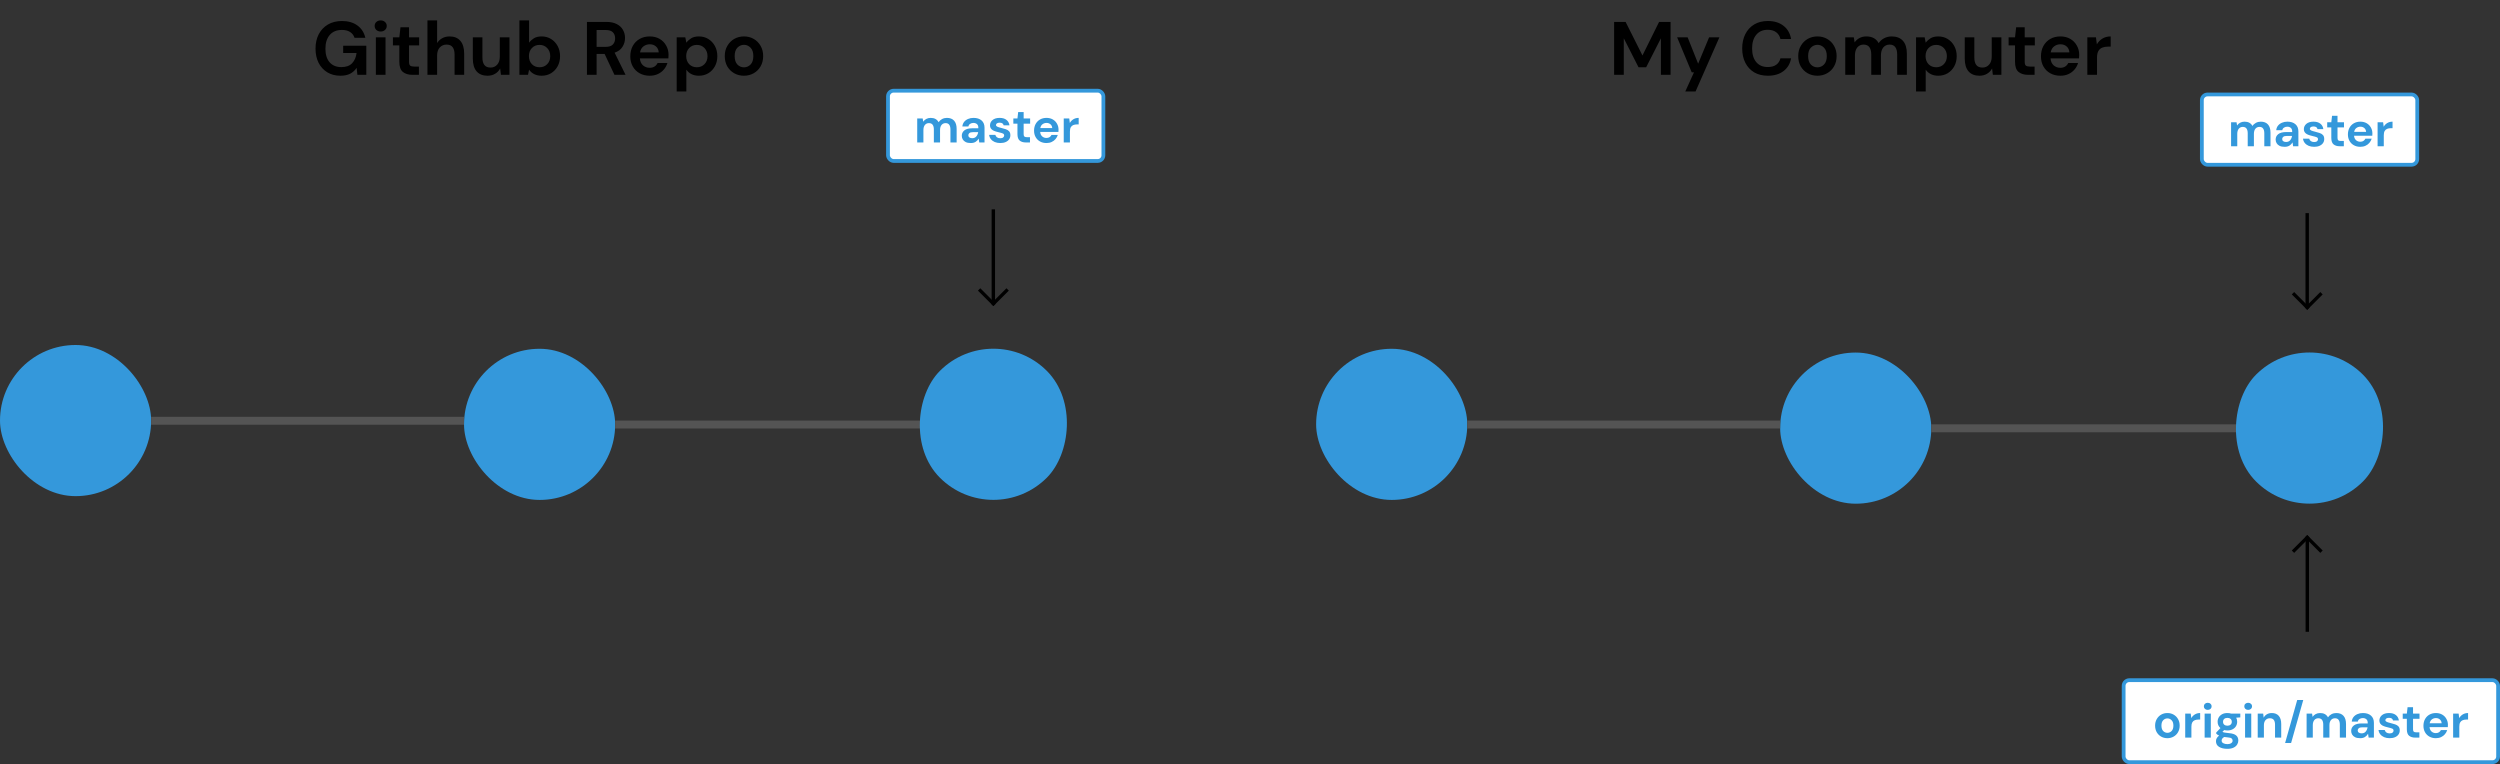 <svg width="6616" height="2022" viewBox="0 0 6616 2022" fill="none" xmlns="http://www.w3.org/2000/svg">
<rect x="0" y="0" width="6616" height="2022" fill="#333333" stroke="none"/>
<rect x="2591.14" y="769.113" width="4.434" height="53.39" transform="rotate(-45 2591.14 769.113)" fill="black" stroke="black" stroke-width="4.434"/>
<rect x="2626.51" y="556.25" width="4.5" height="240.5" fill="black" stroke="black" stroke-width="4.5"/>
<rect x="2663.5" y="765.975" width="4.434" height="53.39" transform="rotate(45 2663.5 765.975)" fill="black" stroke="black" stroke-width="4.434"/>
<rect x="1228" y="923" width="400" height="400" rx="200" fill="#3498DB"/>
<rect x="1628" y="1113" width="828" height="21" fill="#545454"/>
<rect x="2628.84" y="840" width="400" height="400" rx="200" transform="rotate(45 2628.84 840)" fill="#3498DB"/>
<rect x="6143.64" y="1456.89" width="4.434" height="53.39" transform="rotate(135 6143.64 1456.89)" fill="black" stroke="black" stroke-width="4.434"/>
<rect x="6108.27" y="1669.75" width="4.5" height="240.5" transform="rotate(-180 6108.27 1669.75)" fill="black" stroke="black" stroke-width="4.5"/>
<rect x="6071.27" y="1460.02" width="4.434" height="53.39" transform="rotate(-135 6071.27 1460.02)" fill="black" stroke="black" stroke-width="4.434"/>
<rect x="2350" y="240" width="570" height="186" rx="15" fill="white" stroke="#3498DB" stroke-width="10"/>
<path d="M2427.32 377V313.512H2441.78L2443.19 322.088C2445.24 319.016 2447.93 316.584 2451.26 314.792C2454.67 312.915 2458.59 311.976 2463.03 311.976C2472.85 311.976 2479.8 315.773 2483.9 323.368C2486.2 319.869 2489.27 317.096 2493.11 315.048C2497.04 313 2501.3 311.976 2505.91 311.976C2514.19 311.976 2520.55 314.451 2524.98 319.4C2529.42 324.349 2531.64 331.603 2531.64 341.16V377H2515.26V342.696C2515.26 337.235 2514.19 333.053 2512.06 330.152C2510.01 327.251 2506.81 325.8 2502.46 325.8C2498.02 325.8 2494.43 327.421 2491.7 330.664C2489.06 333.907 2487.74 338.429 2487.74 344.232V377H2471.35V342.696C2471.35 337.235 2470.29 333.053 2468.15 330.152C2466.02 327.251 2462.73 325.8 2458.3 325.8C2453.94 325.8 2450.4 327.421 2447.67 330.664C2445.03 333.907 2443.7 338.429 2443.7 344.232V377H2427.32ZM2569.08 378.536C2563.62 378.536 2559.14 377.683 2555.64 375.976C2552.14 374.184 2549.54 371.837 2547.84 368.936C2546.13 366.035 2545.28 362.835 2545.28 359.336C2545.28 353.448 2547.58 348.669 2552.19 345C2556.8 341.331 2563.71 339.496 2572.92 339.496H2589.05V337.96C2589.05 333.608 2587.81 330.408 2585.34 328.36C2582.86 326.312 2579.79 325.288 2576.12 325.288C2572.8 325.288 2569.89 326.099 2567.42 327.72C2564.94 329.256 2563.41 331.56 2562.81 334.632H2546.81C2547.24 330.024 2548.77 326.013 2551.42 322.6C2554.15 319.187 2557.65 316.584 2561.92 314.792C2566.18 312.915 2570.96 311.976 2576.25 311.976C2585.3 311.976 2592.42 314.237 2597.63 318.76C2602.83 323.283 2605.44 329.683 2605.44 337.96V377H2591.48L2589.95 366.76C2588.07 370.173 2585.42 372.989 2582.01 375.208C2578.68 377.427 2574.37 378.536 2569.08 378.536ZM2572.8 365.736C2577.49 365.736 2581.12 364.2 2583.68 361.128C2586.32 358.056 2587.98 354.259 2588.67 349.736H2574.72C2570.36 349.736 2567.25 350.547 2565.37 352.168C2563.49 353.704 2562.56 355.624 2562.56 357.928C2562.56 360.403 2563.49 362.323 2565.37 363.688C2567.25 365.053 2569.72 365.736 2572.8 365.736ZM2647.31 378.536C2641.68 378.536 2636.73 377.64 2632.46 375.848C2628.2 373.971 2624.78 371.411 2622.22 368.168C2619.66 364.925 2618.13 361.171 2617.61 356.904H2634.13C2634.64 359.379 2636 361.512 2638.22 363.304C2640.53 365.011 2643.47 365.864 2647.05 365.864C2650.64 365.864 2653.24 365.139 2654.86 363.688C2656.57 362.237 2657.42 360.573 2657.42 358.696C2657.42 355.965 2656.23 354.131 2653.84 353.192C2651.45 352.168 2648.12 351.187 2643.85 350.248C2641.12 349.651 2638.35 348.925 2635.53 348.072C2632.72 347.219 2630.12 346.152 2627.73 344.872C2625.42 343.507 2623.54 341.8 2622.09 339.752C2620.64 337.619 2619.92 335.016 2619.92 331.944C2619.92 326.312 2622.14 321.576 2626.57 317.736C2631.1 313.896 2637.41 311.976 2645.52 311.976C2653.03 311.976 2659 313.725 2663.44 317.224C2667.96 320.723 2670.65 325.544 2671.5 331.688H2656.01C2655.08 326.995 2651.53 324.648 2645.39 324.648C2642.32 324.648 2639.93 325.245 2638.22 326.44C2636.6 327.635 2635.79 329.128 2635.79 330.92C2635.79 332.797 2637.03 334.291 2639.5 335.4C2641.98 336.509 2645.26 337.533 2649.36 338.472C2653.8 339.496 2657.85 340.648 2661.52 341.928C2665.27 343.123 2668.26 344.957 2670.48 347.432C2672.7 349.821 2673.81 353.277 2673.81 357.8C2673.89 361.725 2672.87 365.267 2670.73 368.424C2668.6 371.581 2665.53 374.056 2661.52 375.848C2657.51 377.64 2652.77 378.536 2647.31 378.536ZM2714.61 377C2707.95 377 2702.62 375.379 2698.61 372.136C2694.6 368.893 2692.59 363.133 2692.59 354.856V327.208H2681.71V313.512H2692.59L2694.51 296.488H2708.98V313.512H2726.13V327.208H2708.98V354.984C2708.98 358.056 2709.62 360.189 2710.9 361.384C2712.26 362.493 2714.57 363.048 2717.81 363.048H2725.74V377H2714.61ZM2769.42 378.536C2763.02 378.536 2757.34 377.171 2752.39 374.44C2747.44 371.709 2743.56 367.869 2740.75 362.92C2737.93 357.971 2736.52 352.253 2736.52 345.768C2736.52 339.197 2737.89 333.352 2740.62 328.232C2743.43 323.112 2747.27 319.144 2752.14 316.328C2757.09 313.427 2762.89 311.976 2769.55 311.976C2775.78 311.976 2781.28 313.341 2786.06 316.072C2790.84 318.803 2794.55 322.557 2797.19 327.336C2799.92 332.029 2801.29 337.277 2801.29 343.08C2801.29 344.019 2801.25 345 2801.16 346.024C2801.16 347.048 2801.12 348.115 2801.03 349.224H2752.78C2753.12 354.173 2754.83 358.056 2757.9 360.872C2761.06 363.688 2764.85 365.096 2769.29 365.096C2772.62 365.096 2775.39 364.371 2777.61 362.92C2779.91 361.384 2781.62 359.421 2782.73 357.032H2799.37C2798.18 361.043 2796.17 364.712 2793.35 368.04C2790.62 371.283 2787.21 373.843 2783.11 375.72C2779.1 377.597 2774.54 378.536 2769.42 378.536ZM2769.55 325.288C2765.54 325.288 2761.99 326.44 2758.92 328.744C2755.85 330.963 2753.89 334.376 2753.03 338.984H2784.65C2784.39 334.803 2782.86 331.475 2780.04 329C2777.23 326.525 2773.73 325.288 2769.55 325.288ZM2815.07 377V313.512H2829.66L2831.2 325.416C2833.5 321.32 2836.62 318.077 2840.54 315.688C2844.55 313.213 2849.25 311.976 2854.62 311.976V329.256H2850.01C2846.43 329.256 2843.23 329.811 2840.41 330.92C2837.6 332.029 2835.38 333.949 2833.76 336.68C2832.22 339.411 2831.45 343.208 2831.45 348.072V377H2815.07Z" fill="#3498DB"/>
<rect x="6068.14" y="779.113" width="4.434" height="53.39" transform="rotate(-45 6068.14 779.113)" fill="black" stroke="black" stroke-width="4.434"/>
<rect x="6103.51" y="566.25" width="4.5" height="240.5" fill="black" stroke="black" stroke-width="4.5"/>
<rect x="6140.5" y="775.975" width="4.434" height="53.39" transform="rotate(45 6140.5 775.975)" fill="black" stroke="black" stroke-width="4.434"/>
<rect x="5827" y="250" width="570" height="186" rx="15" fill="white" stroke="#3498DB" stroke-width="10"/>
<path d="M5904.32 387V323.512H5918.78L5920.19 332.088C5922.24 329.016 5924.93 326.584 5928.26 324.792C5931.67 322.915 5935.59 321.976 5940.03 321.976C5949.85 321.976 5956.8 325.773 5960.9 333.368C5963.2 329.869 5966.27 327.096 5970.11 325.048C5974.04 323 5978.3 321.976 5982.91 321.976C5991.19 321.976 5997.55 324.451 6001.98 329.4C6006.42 334.349 6008.64 341.603 6008.64 351.16V387H5992.26V352.696C5992.26 347.235 5991.19 343.053 5989.06 340.152C5987.01 337.251 5983.81 335.8 5979.46 335.8C5975.02 335.8 5971.43 337.421 5968.7 340.664C5966.06 343.907 5964.74 348.429 5964.74 354.232V387H5948.35V352.696C5948.35 347.235 5947.29 343.053 5945.15 340.152C5943.02 337.251 5939.73 335.8 5935.3 335.8C5930.94 335.8 5927.4 337.421 5924.67 340.664C5922.03 343.907 5920.7 348.429 5920.7 354.232V387H5904.32ZM6046.08 388.536C6040.62 388.536 6036.14 387.683 6032.64 385.976C6029.14 384.184 6026.54 381.837 6024.84 378.936C6023.13 376.035 6022.28 372.835 6022.28 369.336C6022.28 363.448 6024.58 358.669 6029.19 355C6033.8 351.331 6040.71 349.496 6049.92 349.496H6066.05V347.96C6066.05 343.608 6064.81 340.408 6062.34 338.36C6059.86 336.312 6056.79 335.288 6053.12 335.288C6049.8 335.288 6046.89 336.099 6044.42 337.72C6041.94 339.256 6040.41 341.56 6039.81 344.632H6023.81C6024.24 340.024 6025.77 336.013 6028.42 332.6C6031.15 329.187 6034.65 326.584 6038.92 324.792C6043.18 322.915 6047.96 321.976 6053.25 321.976C6062.3 321.976 6069.42 324.237 6074.63 328.76C6079.83 333.283 6082.44 339.683 6082.44 347.96V387H6068.48L6066.95 376.76C6065.07 380.173 6062.42 382.989 6059.01 385.208C6055.68 387.427 6051.37 388.536 6046.08 388.536ZM6049.8 375.736C6054.49 375.736 6058.12 374.2 6060.68 371.128C6063.32 368.056 6064.98 364.259 6065.67 359.736H6051.72C6047.36 359.736 6044.25 360.547 6042.37 362.168C6040.49 363.704 6039.56 365.624 6039.56 367.928C6039.56 370.403 6040.49 372.323 6042.37 373.688C6044.25 375.053 6046.72 375.736 6049.8 375.736ZM6124.31 388.536C6118.68 388.536 6113.73 387.64 6109.46 385.848C6105.2 383.971 6101.78 381.411 6099.22 378.168C6096.66 374.925 6095.13 371.171 6094.61 366.904H6111.13C6111.64 369.379 6113 371.512 6115.22 373.304C6117.53 375.011 6120.47 375.864 6124.05 375.864C6127.64 375.864 6130.24 375.139 6131.86 373.688C6133.57 372.237 6134.42 370.573 6134.42 368.696C6134.42 365.965 6133.23 364.131 6130.84 363.192C6128.45 362.168 6125.12 361.187 6120.85 360.248C6118.12 359.651 6115.35 358.925 6112.53 358.072C6109.72 357.219 6107.12 356.152 6104.73 354.872C6102.42 353.507 6100.54 351.8 6099.09 349.752C6097.64 347.619 6096.92 345.016 6096.92 341.944C6096.92 336.312 6099.14 331.576 6103.57 327.736C6108.1 323.896 6114.41 321.976 6122.52 321.976C6130.03 321.976 6136 323.725 6140.44 327.224C6144.96 330.723 6147.65 335.544 6148.5 341.688H6133.01C6132.08 336.995 6128.53 334.648 6122.39 334.648C6119.32 334.648 6116.93 335.245 6115.22 336.44C6113.6 337.635 6112.79 339.128 6112.79 340.92C6112.79 342.797 6114.03 344.291 6116.5 345.4C6118.98 346.509 6122.26 347.533 6126.36 348.472C6130.8 349.496 6134.85 350.648 6138.52 351.928C6142.27 353.123 6145.26 354.957 6147.48 357.432C6149.7 359.821 6150.81 363.277 6150.81 367.8C6150.89 371.725 6149.87 375.267 6147.73 378.424C6145.6 381.581 6142.53 384.056 6138.52 385.848C6134.51 387.64 6129.77 388.536 6124.31 388.536ZM6191.61 387C6184.95 387 6179.62 385.379 6175.61 382.136C6171.6 378.893 6169.59 373.133 6169.59 364.856V337.208H6158.71V323.512H6169.59L6171.51 306.488H6185.98V323.512H6203.13V337.208H6185.98V364.984C6185.98 368.056 6186.62 370.189 6187.9 371.384C6189.26 372.493 6191.57 373.048 6194.81 373.048H6202.74V387H6191.61ZM6246.42 388.536C6240.02 388.536 6234.34 387.171 6229.39 384.44C6224.44 381.709 6220.56 377.869 6217.75 372.92C6214.93 367.971 6213.52 362.253 6213.52 355.768C6213.52 349.197 6214.89 343.352 6217.62 338.232C6220.43 333.112 6224.27 329.144 6229.14 326.328C6234.09 323.427 6239.89 321.976 6246.55 321.976C6252.78 321.976 6258.28 323.341 6263.06 326.072C6267.84 328.803 6271.55 332.557 6274.19 337.336C6276.92 342.029 6278.29 347.277 6278.29 353.08C6278.29 354.019 6278.25 355 6278.16 356.024C6278.16 357.048 6278.12 358.115 6278.03 359.224H6229.78C6230.12 364.173 6231.83 368.056 6234.9 370.872C6238.06 373.688 6241.85 375.096 6246.29 375.096C6249.62 375.096 6252.39 374.371 6254.61 372.92C6256.91 371.384 6258.62 369.421 6259.73 367.032H6276.37C6275.18 371.043 6273.17 374.712 6270.35 378.04C6267.62 381.283 6264.21 383.843 6260.11 385.72C6256.1 387.597 6251.54 388.536 6246.42 388.536ZM6246.55 335.288C6242.54 335.288 6238.99 336.44 6235.92 338.744C6232.85 340.963 6230.89 344.376 6230.03 348.984H6261.65C6261.39 344.803 6259.86 341.475 6257.04 339C6254.23 336.525 6250.73 335.288 6246.55 335.288ZM6292.07 387V323.512H6306.66L6308.2 335.416C6310.5 331.32 6313.62 328.077 6317.54 325.688C6321.55 323.213 6326.25 321.976 6331.62 321.976V339.256H6327.01C6323.43 339.256 6320.23 339.811 6317.41 340.92C6314.6 342.029 6312.38 343.949 6310.76 346.68C6309.22 349.411 6308.45 353.208 6308.45 358.072V387H6292.07Z" fill="#3498DB"/>
<rect x="6611" y="2017" width="991" height="217" rx="15" transform="rotate(-180 6611 2017)" fill="white" stroke="#3498DB" stroke-width="10"/>
<path d="M5735.78 1953.54C5729.64 1953.54 5724.09 1952.13 5719.14 1949.31C5714.28 1946.5 5710.4 1942.61 5707.5 1937.66C5704.68 1932.63 5703.27 1926.83 5703.27 1920.26C5703.27 1913.69 5704.72 1907.93 5707.62 1902.98C5710.53 1897.94 5714.41 1894.02 5719.27 1891.2C5724.22 1888.38 5729.77 1886.98 5735.91 1886.98C5741.97 1886.98 5747.43 1888.38 5752.3 1891.2C5757.25 1894.02 5761.13 1897.94 5763.94 1902.98C5766.85 1907.93 5768.3 1913.69 5768.3 1920.26C5768.3 1926.83 5766.85 1932.63 5763.94 1937.66C5761.13 1942.61 5757.25 1946.5 5752.3 1949.31C5747.35 1952.13 5741.84 1953.54 5735.78 1953.54ZM5735.78 1939.33C5740.05 1939.33 5743.76 1937.75 5746.92 1934.59C5750.08 1931.35 5751.66 1926.57 5751.66 1920.26C5751.66 1913.94 5750.08 1909.21 5746.92 1906.05C5743.76 1902.81 5740.09 1901.18 5735.91 1901.18C5731.56 1901.18 5727.81 1902.81 5724.65 1906.05C5721.58 1909.21 5720.04 1913.94 5720.04 1920.26C5720.04 1926.57 5721.58 1931.35 5724.65 1934.59C5727.81 1937.75 5731.52 1939.33 5735.78 1939.33ZM5782.95 1952V1888.51H5797.54L5799.07 1900.42C5801.38 1896.32 5804.49 1893.08 5808.42 1890.69C5812.43 1888.21 5817.12 1886.98 5822.5 1886.98V1904.26H5817.89C5814.31 1904.26 5811.11 1904.81 5808.29 1905.92C5805.47 1907.03 5803.25 1908.95 5801.63 1911.68C5800.1 1914.41 5799.33 1918.21 5799.33 1923.07V1952H5782.95ZM5842.53 1878.66C5839.54 1878.66 5837.07 1877.76 5835.1 1875.97C5833.23 1874.18 5832.29 1871.91 5832.29 1869.18C5832.29 1866.45 5833.23 1864.23 5835.1 1862.53C5837.07 1860.74 5839.54 1859.84 5842.53 1859.84C5845.51 1859.84 5847.95 1860.74 5849.82 1862.53C5851.79 1864.23 5852.77 1866.45 5852.77 1869.18C5852.77 1871.91 5851.79 1874.18 5849.82 1875.97C5847.95 1877.76 5845.51 1878.66 5842.53 1878.66ZM5834.34 1952V1888.51H5850.72V1952H5834.34ZM5894.7 1933.06C5891.63 1933.06 5888.77 1932.71 5886.12 1932.03L5881.39 1936.77C5882.84 1937.54 5884.8 1938.18 5887.28 1938.69C5889.75 1939.2 5893.76 1939.71 5899.31 1940.22C5907.76 1940.99 5913.9 1943 5917.74 1946.24C5921.58 1949.48 5923.5 1953.96 5923.5 1959.68C5923.5 1963.43 5922.48 1966.98 5920.43 1970.3C5918.38 1973.72 5915.22 1976.45 5910.96 1978.5C5906.69 1980.63 5901.23 1981.7 5894.57 1981.7C5885.53 1981.7 5878.23 1979.99 5872.68 1976.58C5867.14 1973.25 5864.36 1968.21 5864.36 1961.47C5864.36 1955.75 5867.14 1950.81 5872.68 1946.62C5870.98 1945.86 5869.48 1945.05 5868.2 1944.19C5867.01 1943.34 5865.94 1942.44 5865 1941.5V1938.56L5876.14 1926.78C5871.19 1922.43 5868.72 1916.84 5868.72 1910.02C5868.72 1905.75 5869.74 1901.87 5871.79 1898.37C5873.92 1894.87 5876.91 1892.1 5880.75 1890.05C5884.59 1888 5889.24 1886.98 5894.7 1886.98C5898.28 1886.98 5901.61 1887.49 5904.68 1888.51H5928.75V1898.5L5917.87 1899.26C5919.57 1902.51 5920.43 1906.09 5920.43 1910.02C5920.43 1914.28 5919.4 1918.17 5917.36 1921.66C5915.31 1925.16 5912.32 1927.94 5908.4 1929.98C5904.56 1932.03 5899.99 1933.06 5894.7 1933.06ZM5894.7 1920.51C5898.03 1920.51 5900.76 1919.62 5902.89 1917.82C5905.11 1916.03 5906.22 1913.47 5906.22 1910.14C5906.22 1906.82 5905.11 1904.26 5902.89 1902.46C5900.76 1900.67 5898.03 1899.78 5894.7 1899.78C5891.2 1899.78 5888.39 1900.67 5886.25 1902.46C5884.12 1904.26 5883.05 1906.82 5883.05 1910.14C5883.05 1913.47 5884.12 1916.03 5886.25 1917.82C5888.39 1919.62 5891.2 1920.51 5894.7 1920.51ZM5879.34 1959.81C5879.34 1962.97 5880.79 1965.31 5883.69 1966.85C5886.68 1968.47 5890.31 1969.28 5894.57 1969.28C5898.67 1969.28 5902 1968.43 5904.56 1966.72C5907.12 1965.1 5908.4 1962.88 5908.4 1960.06C5908.4 1957.76 5907.54 1955.84 5905.84 1954.3C5904.21 1952.77 5900.93 1951.83 5895.98 1951.49C5892.48 1951.23 5889.24 1950.85 5886.25 1950.34C5883.78 1951.7 5881.99 1953.19 5880.88 1954.82C5879.85 1956.44 5879.34 1958.1 5879.34 1959.81ZM5949.53 1878.66C5946.54 1878.66 5944.07 1877.76 5942.1 1875.97C5940.23 1874.18 5939.29 1871.91 5939.29 1869.18C5939.29 1866.45 5940.23 1864.23 5942.1 1862.53C5944.07 1860.74 5946.54 1859.84 5949.53 1859.84C5952.51 1859.84 5954.95 1860.74 5956.82 1862.53C5958.79 1864.23 5959.77 1866.45 5959.77 1869.18C5959.77 1871.91 5958.79 1874.18 5956.82 1875.97C5954.95 1877.76 5952.51 1878.66 5949.53 1878.66ZM5941.34 1952V1888.51H5957.72V1952H5941.34ZM5974.82 1952V1888.51H5989.28L5990.56 1899.26C5992.53 1895.51 5995.34 1892.52 5999.01 1890.3C6002.77 1888.09 6007.16 1886.98 6012.2 1886.98C6020.05 1886.98 6026.15 1889.45 6030.5 1894.4C6034.85 1899.35 6037.03 1906.6 6037.03 1916.16V1952H6020.64V1917.7C6020.64 1912.23 6019.53 1908.05 6017.32 1905.15C6015.1 1902.25 6011.64 1900.8 6006.95 1900.8C6002.34 1900.8 5998.54 1902.42 5995.56 1905.66C5992.65 1908.91 5991.2 1913.43 5991.2 1919.23V1952H5974.82ZM6047.32 1966.21L6079.32 1852.54H6095.32L6063.19 1966.21H6047.32ZM6104.2 1952V1888.51H6118.66L6120.07 1897.09C6122.12 1894.02 6124.8 1891.58 6128.13 1889.79C6131.54 1887.91 6135.47 1886.98 6139.91 1886.98C6149.72 1886.98 6156.68 1890.77 6160.77 1898.37C6163.08 1894.87 6166.15 1892.1 6169.99 1890.05C6173.91 1888 6178.18 1886.98 6182.79 1886.98C6191.06 1886.98 6197.42 1889.45 6201.86 1894.4C6206.3 1899.35 6208.52 1906.6 6208.52 1916.16V1952H6192.13V1917.7C6192.13 1912.23 6191.06 1908.05 6188.93 1905.15C6186.88 1902.25 6183.68 1900.8 6179.33 1900.8C6174.89 1900.8 6171.31 1902.42 6168.58 1905.66C6165.93 1908.91 6164.61 1913.43 6164.61 1919.23V1952H6148.23V1917.7C6148.23 1912.23 6147.16 1908.05 6145.03 1905.15C6142.89 1902.25 6139.61 1900.8 6135.17 1900.8C6130.82 1900.8 6127.28 1902.42 6124.55 1905.66C6121.9 1908.91 6120.58 1913.43 6120.58 1919.23V1952H6104.2ZM6245.96 1953.54C6240.5 1953.54 6236.02 1952.68 6232.52 1950.98C6229.02 1949.18 6226.42 1946.84 6224.71 1943.94C6223 1941.03 6222.15 1937.83 6222.15 1934.34C6222.15 1928.45 6224.45 1923.67 6229.06 1920C6233.67 1916.33 6240.58 1914.5 6249.8 1914.5H6265.93V1912.96C6265.93 1908.61 6264.69 1905.41 6262.21 1903.36C6259.74 1901.31 6256.67 1900.29 6253 1900.29C6249.67 1900.29 6246.77 1901.1 6244.29 1902.72C6241.82 1904.26 6240.28 1906.56 6239.69 1909.63H6223.69C6224.11 1905.02 6225.65 1901.01 6228.29 1897.6C6231.02 1894.19 6234.52 1891.58 6238.79 1889.79C6243.06 1887.91 6247.84 1886.98 6253.13 1886.98C6262.17 1886.98 6269.3 1889.24 6274.5 1893.76C6279.71 1898.28 6282.31 1904.68 6282.31 1912.96V1952H6268.36L6266.82 1941.76C6264.94 1945.17 6262.3 1947.99 6258.89 1950.21C6255.56 1952.43 6251.25 1953.54 6245.96 1953.54ZM6249.67 1940.74C6254.36 1940.74 6257.99 1939.2 6260.55 1936.13C6263.2 1933.06 6264.86 1929.26 6265.54 1924.74H6251.59C6247.24 1924.74 6244.12 1925.55 6242.25 1927.17C6240.37 1928.7 6239.43 1930.62 6239.43 1932.93C6239.43 1935.4 6240.37 1937.32 6242.25 1938.69C6244.12 1940.05 6246.6 1940.74 6249.67 1940.74ZM6324.19 1953.54C6318.55 1953.54 6313.6 1952.64 6309.34 1950.85C6305.07 1948.97 6301.66 1946.41 6299.1 1943.17C6296.54 1939.93 6295 1936.17 6294.49 1931.9H6311C6311.51 1934.38 6312.88 1936.51 6315.1 1938.3C6317.4 1940.01 6320.35 1940.86 6323.93 1940.86C6327.51 1940.86 6330.12 1940.14 6331.74 1938.69C6333.44 1937.24 6334.3 1935.57 6334.3 1933.7C6334.3 1930.97 6333.1 1929.13 6330.71 1928.19C6328.32 1927.17 6325 1926.19 6320.73 1925.25C6318 1924.65 6315.23 1923.93 6312.41 1923.07C6309.59 1922.22 6306.99 1921.15 6304.6 1919.87C6302.3 1918.51 6300.42 1916.8 6298.97 1914.75C6297.52 1912.62 6296.79 1910.02 6296.79 1906.94C6296.79 1901.31 6299.01 1896.58 6303.45 1892.74C6307.97 1888.9 6314.29 1886.98 6322.39 1886.98C6329.9 1886.98 6335.88 1888.73 6340.31 1892.22C6344.84 1895.72 6347.52 1900.54 6348.38 1906.69H6332.89C6331.95 1901.99 6328.41 1899.65 6322.27 1899.65C6319.19 1899.65 6316.8 1900.25 6315.1 1901.44C6313.48 1902.63 6312.67 1904.13 6312.67 1905.92C6312.67 1907.8 6313.9 1909.29 6316.38 1910.4C6318.85 1911.51 6322.14 1912.53 6326.23 1913.47C6330.67 1914.5 6334.72 1915.65 6338.39 1916.93C6342.15 1918.12 6345.13 1919.96 6347.35 1922.43C6349.57 1924.82 6350.68 1928.28 6350.68 1932.8C6350.77 1936.73 6349.74 1940.27 6347.61 1943.42C6345.48 1946.58 6342.4 1949.06 6338.39 1950.85C6334.38 1952.64 6329.65 1953.54 6324.19 1953.54ZM6391.48 1952C6384.83 1952 6379.49 1950.38 6375.48 1947.14C6371.47 1943.89 6369.47 1938.13 6369.47 1929.86V1902.21H6358.59V1888.51H6369.47L6371.39 1871.49H6385.85V1888.51H6403V1902.21H6385.85V1929.98C6385.85 1933.06 6386.49 1935.19 6387.77 1936.38C6389.14 1937.49 6391.44 1938.05 6394.68 1938.05H6402.62V1952H6391.48ZM6446.29 1953.54C6439.89 1953.54 6434.22 1952.17 6429.27 1949.44C6424.32 1946.71 6420.44 1942.87 6417.62 1937.92C6414.81 1932.97 6413.4 1927.25 6413.4 1920.77C6413.4 1914.2 6414.76 1908.35 6417.49 1903.23C6420.31 1898.11 6424.15 1894.14 6429.01 1891.33C6433.96 1888.43 6439.77 1886.98 6446.42 1886.98C6452.65 1886.98 6458.15 1888.34 6462.93 1891.07C6467.71 1893.8 6471.42 1897.56 6474.07 1902.34C6476.8 1907.03 6478.17 1912.28 6478.17 1918.08C6478.17 1919.02 6478.12 1920 6478.04 1921.02C6478.04 1922.05 6477.99 1923.11 6477.91 1924.22H6429.65C6429.99 1929.17 6431.7 1933.06 6434.77 1935.87C6437.93 1938.69 6441.73 1940.1 6446.17 1940.1C6449.49 1940.1 6452.27 1939.37 6454.49 1937.92C6456.79 1936.38 6458.5 1934.42 6459.61 1932.03H6476.25C6475.05 1936.04 6473.05 1939.71 6470.23 1943.04C6467.5 1946.28 6464.09 1948.84 6459.99 1950.72C6455.98 1952.6 6451.41 1953.54 6446.29 1953.54ZM6446.42 1900.29C6442.41 1900.29 6438.87 1901.44 6435.8 1903.74C6432.73 1905.96 6430.76 1909.38 6429.91 1913.98H6461.53C6461.27 1909.8 6459.73 1906.47 6456.92 1904C6454.1 1901.53 6450.6 1900.29 6446.42 1900.29ZM6491.95 1952V1888.51H6506.54L6508.07 1900.42C6510.38 1896.32 6513.49 1893.08 6517.42 1890.69C6521.43 1888.21 6526.12 1886.98 6531.5 1886.98V1904.26H6526.89C6523.31 1904.26 6520.11 1904.81 6517.29 1905.92C6514.47 1907.03 6512.25 1908.95 6510.63 1911.68C6509.1 1914.41 6508.33 1918.21 6508.33 1923.07V1952H6491.95Z" fill="#3498DB"/>
<rect y="913" width="400" height="400" rx="200" fill="#3498DB"/>
<rect x="400" y="1103" width="828" height="21" fill="#545454"/>
<rect x="4711" y="933" width="400" height="400" rx="200" fill="#3498DB"/>
<rect x="5111" y="1123" width="828" height="21" fill="#545454"/>
<rect x="6111.84" y="850" width="400" height="400" rx="200" transform="rotate(45 6111.84 850)" fill="#3498DB"/>
<rect x="3483" y="923" width="400" height="400" rx="200" fill="#3498DB"/>
<rect x="3883" y="1113" width="828" height="21" fill="#545454"/>
<path d="M900.8 200.4C887.6 200.4 876.067 197.4 866.2 191.4C856.333 185.4 848.667 177.067 843.2 166.4C837.733 155.6 835 143.067 835 128.8C835 114.4 837.8 101.733 843.4 90.8C849.133 79.733 857.2 71.133 867.6 65C878.133 58.733 890.6 55.6 905 55.6C921.4 55.6 935 59.533 945.8 67.4C956.6 75.267 963.6 86.133 966.8 100H938.2C936.067 93.467 932.2 88.4 926.6 84.8C921 81.067 913.8 79.2 905 79.2C891 79.2 880.2 83.667 872.6 92.6C865 101.4 861.2 113.533 861.2 129C861.2 144.467 864.933 156.467 872.4 165C880 173.4 890.267 177.6 903.2 177.6C915.867 177.6 925.4 174.2 931.8 167.4C938.333 160.467 942.267 151.4 943.6 140.2H908.2V121H969.4V198H945.8L943.8 179.6C939.267 186.267 933.6 191.4 926.8 195C920 198.6 911.333 200.4 900.8 200.4ZM1007.49 83.4C1002.82 83.4 998.954 82 995.888 79.2C992.954 76.4 991.488 72.867 991.488 68.6C991.488 64.333 992.954 60.867 995.888 58.2C998.954 55.4 1002.82 54 1007.49 54C1012.15 54 1015.95 55.4 1018.89 58.2C1021.95 60.867 1023.49 64.333 1023.49 68.6C1023.49 72.867 1021.95 76.4 1018.89 79.2C1015.95 82 1012.15 83.4 1007.49 83.4ZM994.688 198V98.8H1020.29V198H994.688ZM1091.21 198C1080.81 198 1072.47 195.467 1066.21 190.4C1059.94 185.333 1056.81 176.333 1056.81 163.4V120.2H1039.81V98.8H1056.81L1059.81 72.2H1082.41V98.8H1109.21V120.2H1082.41V163.6C1082.41 168.4 1083.41 171.733 1085.41 173.6C1087.54 175.333 1091.14 176.2 1096.21 176.2H1108.61V198H1091.21ZM1131.19 198V54H1156.79V114C1160.12 108.533 1164.59 104.267 1170.19 101.2C1175.92 98 1182.45 96.4 1189.79 96.4C1202.05 96.4 1211.52 100.267 1218.19 108C1224.99 115.733 1228.39 127.067 1228.39 142V198H1202.99V144.4C1202.99 135.867 1201.25 129.333 1197.79 124.8C1194.45 120.267 1189.12 118 1181.79 118C1174.59 118 1168.59 120.533 1163.79 125.6C1159.12 130.667 1156.79 137.733 1156.79 146.8V198H1131.19ZM1290.07 200.4C1277.67 200.4 1268.07 196.533 1261.27 188.8C1254.6 181.067 1251.27 169.733 1251.27 154.8V98.8H1276.67V152.4C1276.67 160.933 1278.4 167.467 1281.87 172C1285.33 176.533 1290.8 178.8 1298.27 178.8C1305.33 178.8 1311.13 176.267 1315.67 171.2C1320.33 166.133 1322.67 159.067 1322.67 150V98.8H1348.27V198H1325.67L1323.67 181.2C1320.6 187.067 1316.13 191.733 1310.27 195.2C1304.53 198.667 1297.8 200.4 1290.07 200.4ZM1433.35 200.4C1425.88 200.4 1419.35 199 1413.75 196.2C1408.15 193.4 1403.61 189.467 1400.15 184.4L1397.35 198H1374.55V54H1400.15V113C1403.35 108.6 1407.55 104.733 1412.75 101.4C1418.08 98.067 1424.95 96.4 1433.35 96.4C1442.68 96.4 1451.01 98.667 1458.35 103.2C1465.68 107.733 1471.48 113.933 1475.75 121.8C1480.01 129.667 1482.15 138.6 1482.15 148.6C1482.15 158.6 1480.01 167.533 1475.75 175.4C1471.48 183.133 1465.68 189.267 1458.35 193.8C1451.01 198.2 1442.68 200.4 1433.35 200.4ZM1427.95 178C1436.08 178 1442.81 175.267 1448.15 169.8C1453.48 164.333 1456.15 157.267 1456.15 148.6C1456.15 139.933 1453.48 132.8 1448.15 127.2C1442.81 121.6 1436.08 118.8 1427.95 118.8C1419.68 118.8 1412.88 121.6 1407.55 127.2C1402.35 132.667 1399.75 139.733 1399.75 148.4C1399.75 157.067 1402.35 164.2 1407.55 169.8C1412.88 175.267 1419.68 178 1427.95 178ZM1553.27 198V58H1604.67C1615.87 58 1625.07 59.933 1632.27 63.8C1639.61 67.533 1645.07 72.667 1648.67 79.2C1652.27 85.6 1654.07 92.733 1654.07 100.6C1654.07 109.133 1651.81 116.933 1647.27 124C1642.87 131.067 1635.94 136.2 1626.47 139.4L1655.47 198H1626.07L1600.07 142.8H1578.87V198H1553.27ZM1578.87 124H1603.07C1611.61 124 1617.87 121.933 1621.87 117.8C1625.87 113.667 1627.87 108.2 1627.87 101.4C1627.87 94.733 1625.87 89.4 1621.87 85.4C1618.01 81.4 1611.67 79.4 1602.87 79.4H1578.87V124ZM1719.43 200.4C1709.43 200.4 1700.56 198.267 1692.83 194C1685.09 189.733 1679.03 183.733 1674.63 176C1670.23 168.267 1668.03 159.333 1668.03 149.2C1668.03 138.933 1670.16 129.8 1674.43 121.8C1678.83 113.8 1684.83 107.6 1692.43 103.2C1700.16 98.667 1709.23 96.4 1719.63 96.4C1729.36 96.4 1737.96 98.533 1745.43 102.8C1752.89 107.067 1758.69 112.933 1762.83 120.4C1767.09 127.733 1769.23 135.933 1769.23 145C1769.23 146.467 1769.16 148 1769.03 149.6C1769.03 151.2 1768.96 152.867 1768.83 154.6H1693.43C1693.96 162.333 1696.63 168.4 1701.43 172.8C1706.36 177.2 1712.29 179.4 1719.23 179.4C1724.43 179.4 1728.76 178.267 1732.23 176C1735.83 173.6 1738.49 170.533 1740.23 166.8H1766.23C1764.36 173.067 1761.23 178.8 1756.83 184C1752.56 189.067 1747.23 193.067 1740.83 196C1734.56 198.933 1727.43 200.4 1719.43 200.4ZM1719.63 117.2C1713.36 117.2 1707.83 119 1703.03 122.6C1698.23 126.067 1695.16 131.4 1693.83 138.6H1743.23C1742.83 132.067 1740.43 126.867 1736.03 123C1731.63 119.133 1726.16 117.2 1719.63 117.2ZM1790.76 242V98.8H1813.56L1816.36 113C1819.56 108.6 1823.76 104.733 1828.96 101.4C1834.29 98.067 1841.16 96.4 1849.56 96.4C1858.89 96.4 1867.22 98.667 1874.56 103.2C1881.89 107.733 1887.69 113.933 1891.96 121.8C1896.22 129.667 1898.36 138.6 1898.36 148.6C1898.36 158.6 1896.22 167.533 1891.96 175.4C1887.69 183.133 1881.89 189.267 1874.56 193.8C1867.22 198.2 1858.89 200.4 1849.56 200.4C1842.09 200.4 1835.56 199 1829.96 196.2C1824.36 193.4 1819.82 189.467 1816.36 184.4V242H1790.76ZM1844.16 178C1852.29 178 1859.02 175.267 1864.36 169.8C1869.69 164.333 1872.36 157.267 1872.36 148.6C1872.36 139.933 1869.69 132.8 1864.36 127.2C1859.02 121.6 1852.29 118.8 1844.16 118.8C1835.89 118.8 1829.09 121.6 1823.76 127.2C1818.56 132.667 1815.96 139.733 1815.96 148.4C1815.96 157.067 1818.56 164.2 1823.76 169.8C1829.09 175.267 1835.89 178 1844.16 178ZM1968.83 200.4C1959.23 200.4 1950.56 198.2 1942.83 193.8C1935.23 189.4 1929.16 183.333 1924.63 175.6C1920.23 167.733 1918.03 158.667 1918.03 148.4C1918.03 138.133 1920.29 129.133 1924.83 121.4C1929.36 113.533 1935.43 107.4 1943.03 103C1950.76 98.6 1959.43 96.4 1969.03 96.4C1978.49 96.4 1987.03 98.6 1994.63 103C2002.36 107.4 2008.43 113.533 2012.83 121.4C2017.36 129.133 2019.63 138.133 2019.63 148.4C2019.63 158.667 2017.36 167.733 2012.83 175.6C2008.43 183.333 2002.36 189.4 1994.63 193.8C1986.89 198.2 1978.29 200.4 1968.83 200.4ZM1968.83 178.2C1975.49 178.2 1981.29 175.733 1986.23 170.8C1991.16 165.733 1993.63 158.267 1993.63 148.4C1993.63 138.533 1991.16 131.133 1986.23 126.2C1981.29 121.133 1975.56 118.6 1969.03 118.6C1962.23 118.6 1956.36 121.133 1951.43 126.2C1946.63 131.133 1944.23 138.533 1944.23 148.4C1944.23 158.267 1946.63 165.733 1951.43 170.8C1956.36 175.733 1962.16 178.2 1968.83 178.2Z" fill="black"/>
<path d="M4271.6 198V58H4302L4346.6 146.8L4390.6 58H4421V198H4395.4V101.4L4356.4 178H4336.2L4297.2 101.4V198H4271.6ZM4459.96 242L4482.96 191.4H4476.96L4438.36 98.8H4466.16L4493.96 168.6L4522.96 98.8H4550.16L4487.16 242H4459.96ZM4678.55 200.4C4664.42 200.4 4652.29 197.4 4642.15 191.4C4632.02 185.267 4624.22 176.8 4618.75 166C4613.29 155.067 4610.55 142.467 4610.55 128.2C4610.55 113.933 4613.29 101.333 4618.75 90.4C4624.22 79.467 4632.02 70.933 4642.15 64.8C4652.29 58.667 4664.42 55.6 4678.55 55.6C4695.35 55.6 4709.09 59.8 4719.75 68.2C4730.55 76.467 4737.29 88.133 4739.95 103.2H4711.75C4710.02 95.6 4706.29 89.667 4700.55 85.4C4694.95 81 4687.49 78.8 4678.15 78.8C4665.22 78.8 4655.09 83.2 4647.75 92C4640.42 100.8 4636.75 112.867 4636.75 128.2C4636.75 143.533 4640.42 155.6 4647.75 164.4C4655.09 173.067 4665.22 177.4 4678.15 177.4C4687.49 177.4 4694.95 175.4 4700.55 171.4C4706.29 167.267 4710.02 161.6 4711.75 154.4H4739.95C4737.29 168.8 4730.55 180.067 4719.75 188.2C4709.09 196.333 4695.35 200.4 4678.55 200.4ZM4809.62 200.4C4800.02 200.4 4791.35 198.2 4783.62 193.8C4776.02 189.4 4769.95 183.333 4765.42 175.6C4761.02 167.733 4758.82 158.667 4758.82 148.4C4758.82 138.133 4761.08 129.133 4765.62 121.4C4770.15 113.533 4776.22 107.4 4783.82 103C4791.55 98.6 4800.22 96.4 4809.82 96.4C4819.28 96.4 4827.82 98.6 4835.42 103C4843.15 107.4 4849.22 113.533 4853.62 121.4C4858.15 129.133 4860.42 138.133 4860.42 148.4C4860.42 158.667 4858.15 167.733 4853.62 175.6C4849.22 183.333 4843.15 189.4 4835.42 193.8C4827.68 198.2 4819.08 200.4 4809.62 200.4ZM4809.62 178.2C4816.28 178.2 4822.08 175.733 4827.02 170.8C4831.95 165.733 4834.42 158.267 4834.42 148.4C4834.42 138.533 4831.95 131.133 4827.02 126.2C4822.08 121.133 4816.35 118.6 4809.82 118.6C4803.02 118.6 4797.15 121.133 4792.22 126.2C4787.42 131.133 4785.02 138.533 4785.02 148.4C4785.02 158.267 4787.42 165.733 4792.22 170.8C4797.15 175.733 4802.95 178.2 4809.62 178.2ZM4883.3 198V98.8H4905.9L4908.1 112.2C4911.3 107.4 4915.5 103.6 4920.7 100.8C4926.04 97.867 4932.17 96.4 4939.1 96.4C4954.44 96.4 4965.3 102.333 4971.7 114.2C4975.3 108.733 4980.1 104.4 4986.1 101.2C4992.24 98 4998.9 96.4 5006.1 96.4C5019.04 96.4 5028.97 100.267 5035.9 108C5042.84 115.733 5046.3 127.067 5046.3 142V198H5020.7V144.4C5020.7 135.867 5019.04 129.333 5015.7 124.8C5012.5 120.267 5007.5 118 5000.7 118C4993.77 118 4988.17 120.533 4983.9 125.6C4979.77 130.667 4977.7 137.733 4977.7 146.8V198H4952.1V144.4C4952.1 135.867 4950.44 129.333 4947.1 124.8C4943.77 120.267 4938.64 118 4931.7 118C4924.9 118 4919.37 120.533 4915.1 125.6C4910.97 130.667 4908.9 137.733 4908.9 146.8V198H4883.3ZM5070.61 242V98.8H5093.41L5096.21 113C5099.41 108.6 5103.61 104.733 5108.81 101.4C5114.14 98.067 5121.01 96.4 5129.41 96.4C5138.74 96.4 5147.08 98.667 5154.41 103.2C5161.74 107.733 5167.54 113.933 5171.81 121.8C5176.08 129.667 5178.21 138.6 5178.21 148.6C5178.21 158.6 5176.08 167.533 5171.81 175.4C5167.54 183.133 5161.74 189.267 5154.41 193.8C5147.08 198.2 5138.74 200.4 5129.41 200.4C5121.94 200.4 5115.41 199 5109.81 196.2C5104.21 193.4 5099.68 189.467 5096.21 184.4V242H5070.61ZM5124.01 178C5132.14 178 5138.88 175.267 5144.21 169.8C5149.54 164.333 5152.21 157.267 5152.21 148.6C5152.21 139.933 5149.54 132.8 5144.21 127.2C5138.88 121.6 5132.14 118.8 5124.01 118.8C5115.74 118.8 5108.94 121.6 5103.61 127.2C5098.41 132.667 5095.81 139.733 5095.81 148.4C5095.81 157.067 5098.41 164.2 5103.61 169.8C5108.94 175.267 5115.74 178 5124.01 178ZM5238.28 200.4C5225.88 200.4 5216.28 196.533 5209.48 188.8C5202.81 181.067 5199.48 169.733 5199.48 154.8V98.8H5224.88V152.4C5224.88 160.933 5226.61 167.467 5230.08 172C5233.54 176.533 5239.01 178.8 5246.48 178.8C5253.54 178.8 5259.34 176.267 5263.88 171.2C5268.54 166.133 5270.88 159.067 5270.88 150V98.8H5296.48V198H5273.88L5271.88 181.2C5268.81 187.067 5264.34 191.733 5258.48 195.2C5252.74 198.667 5246.01 200.4 5238.28 200.4ZM5366.96 198C5356.56 198 5348.22 195.467 5341.96 190.4C5335.69 185.333 5332.56 176.333 5332.56 163.4V120.2H5315.56V98.8H5332.56L5335.56 72.2H5358.16V98.8H5384.96V120.2H5358.16V163.6C5358.16 168.4 5359.16 171.733 5361.16 173.6C5363.29 175.333 5366.89 176.2 5371.96 176.2H5384.36V198H5366.96ZM5452.6 200.4C5442.6 200.4 5433.73 198.267 5426 194C5418.27 189.733 5412.2 183.733 5407.8 176C5403.4 168.267 5401.2 159.333 5401.2 149.2C5401.2 138.933 5403.33 129.8 5407.6 121.8C5412 113.8 5418 107.6 5425.6 103.2C5433.33 98.667 5442.4 96.4 5452.8 96.4C5462.53 96.4 5471.13 98.533 5478.6 102.8C5486.07 107.067 5491.87 112.933 5496 120.4C5500.27 127.733 5502.4 135.933 5502.4 145C5502.4 146.467 5502.33 148 5502.2 149.6C5502.2 151.2 5502.13 152.867 5502 154.6H5426.6C5427.13 162.333 5429.8 168.4 5434.6 172.8C5439.53 177.2 5445.47 179.4 5452.4 179.4C5457.6 179.4 5461.93 178.267 5465.4 176C5469 173.6 5471.67 170.533 5473.4 166.8H5499.4C5497.53 173.067 5494.4 178.8 5490 184C5485.73 189.067 5480.4 193.067 5474 196C5467.73 198.933 5460.6 200.4 5452.6 200.4ZM5452.8 117.2C5446.53 117.2 5441 119 5436.2 122.6C5431.4 126.067 5428.33 131.4 5427 138.6H5476.4C5476 132.067 5473.6 126.867 5469.2 123C5464.8 119.133 5459.33 117.2 5452.8 117.2ZM5523.93 198V98.8H5546.73L5549.13 117.4C5552.73 111 5557.6 105.933 5563.73 102.2C5570 98.333 5577.33 96.4 5585.73 96.4V123.4H5578.53C5572.93 123.4 5567.93 124.267 5563.53 126C5559.13 127.733 5555.66 130.733 5553.13 135C5550.73 139.267 5549.53 145.2 5549.53 152.8V198H5523.93Z" fill="black"/>
</svg>
